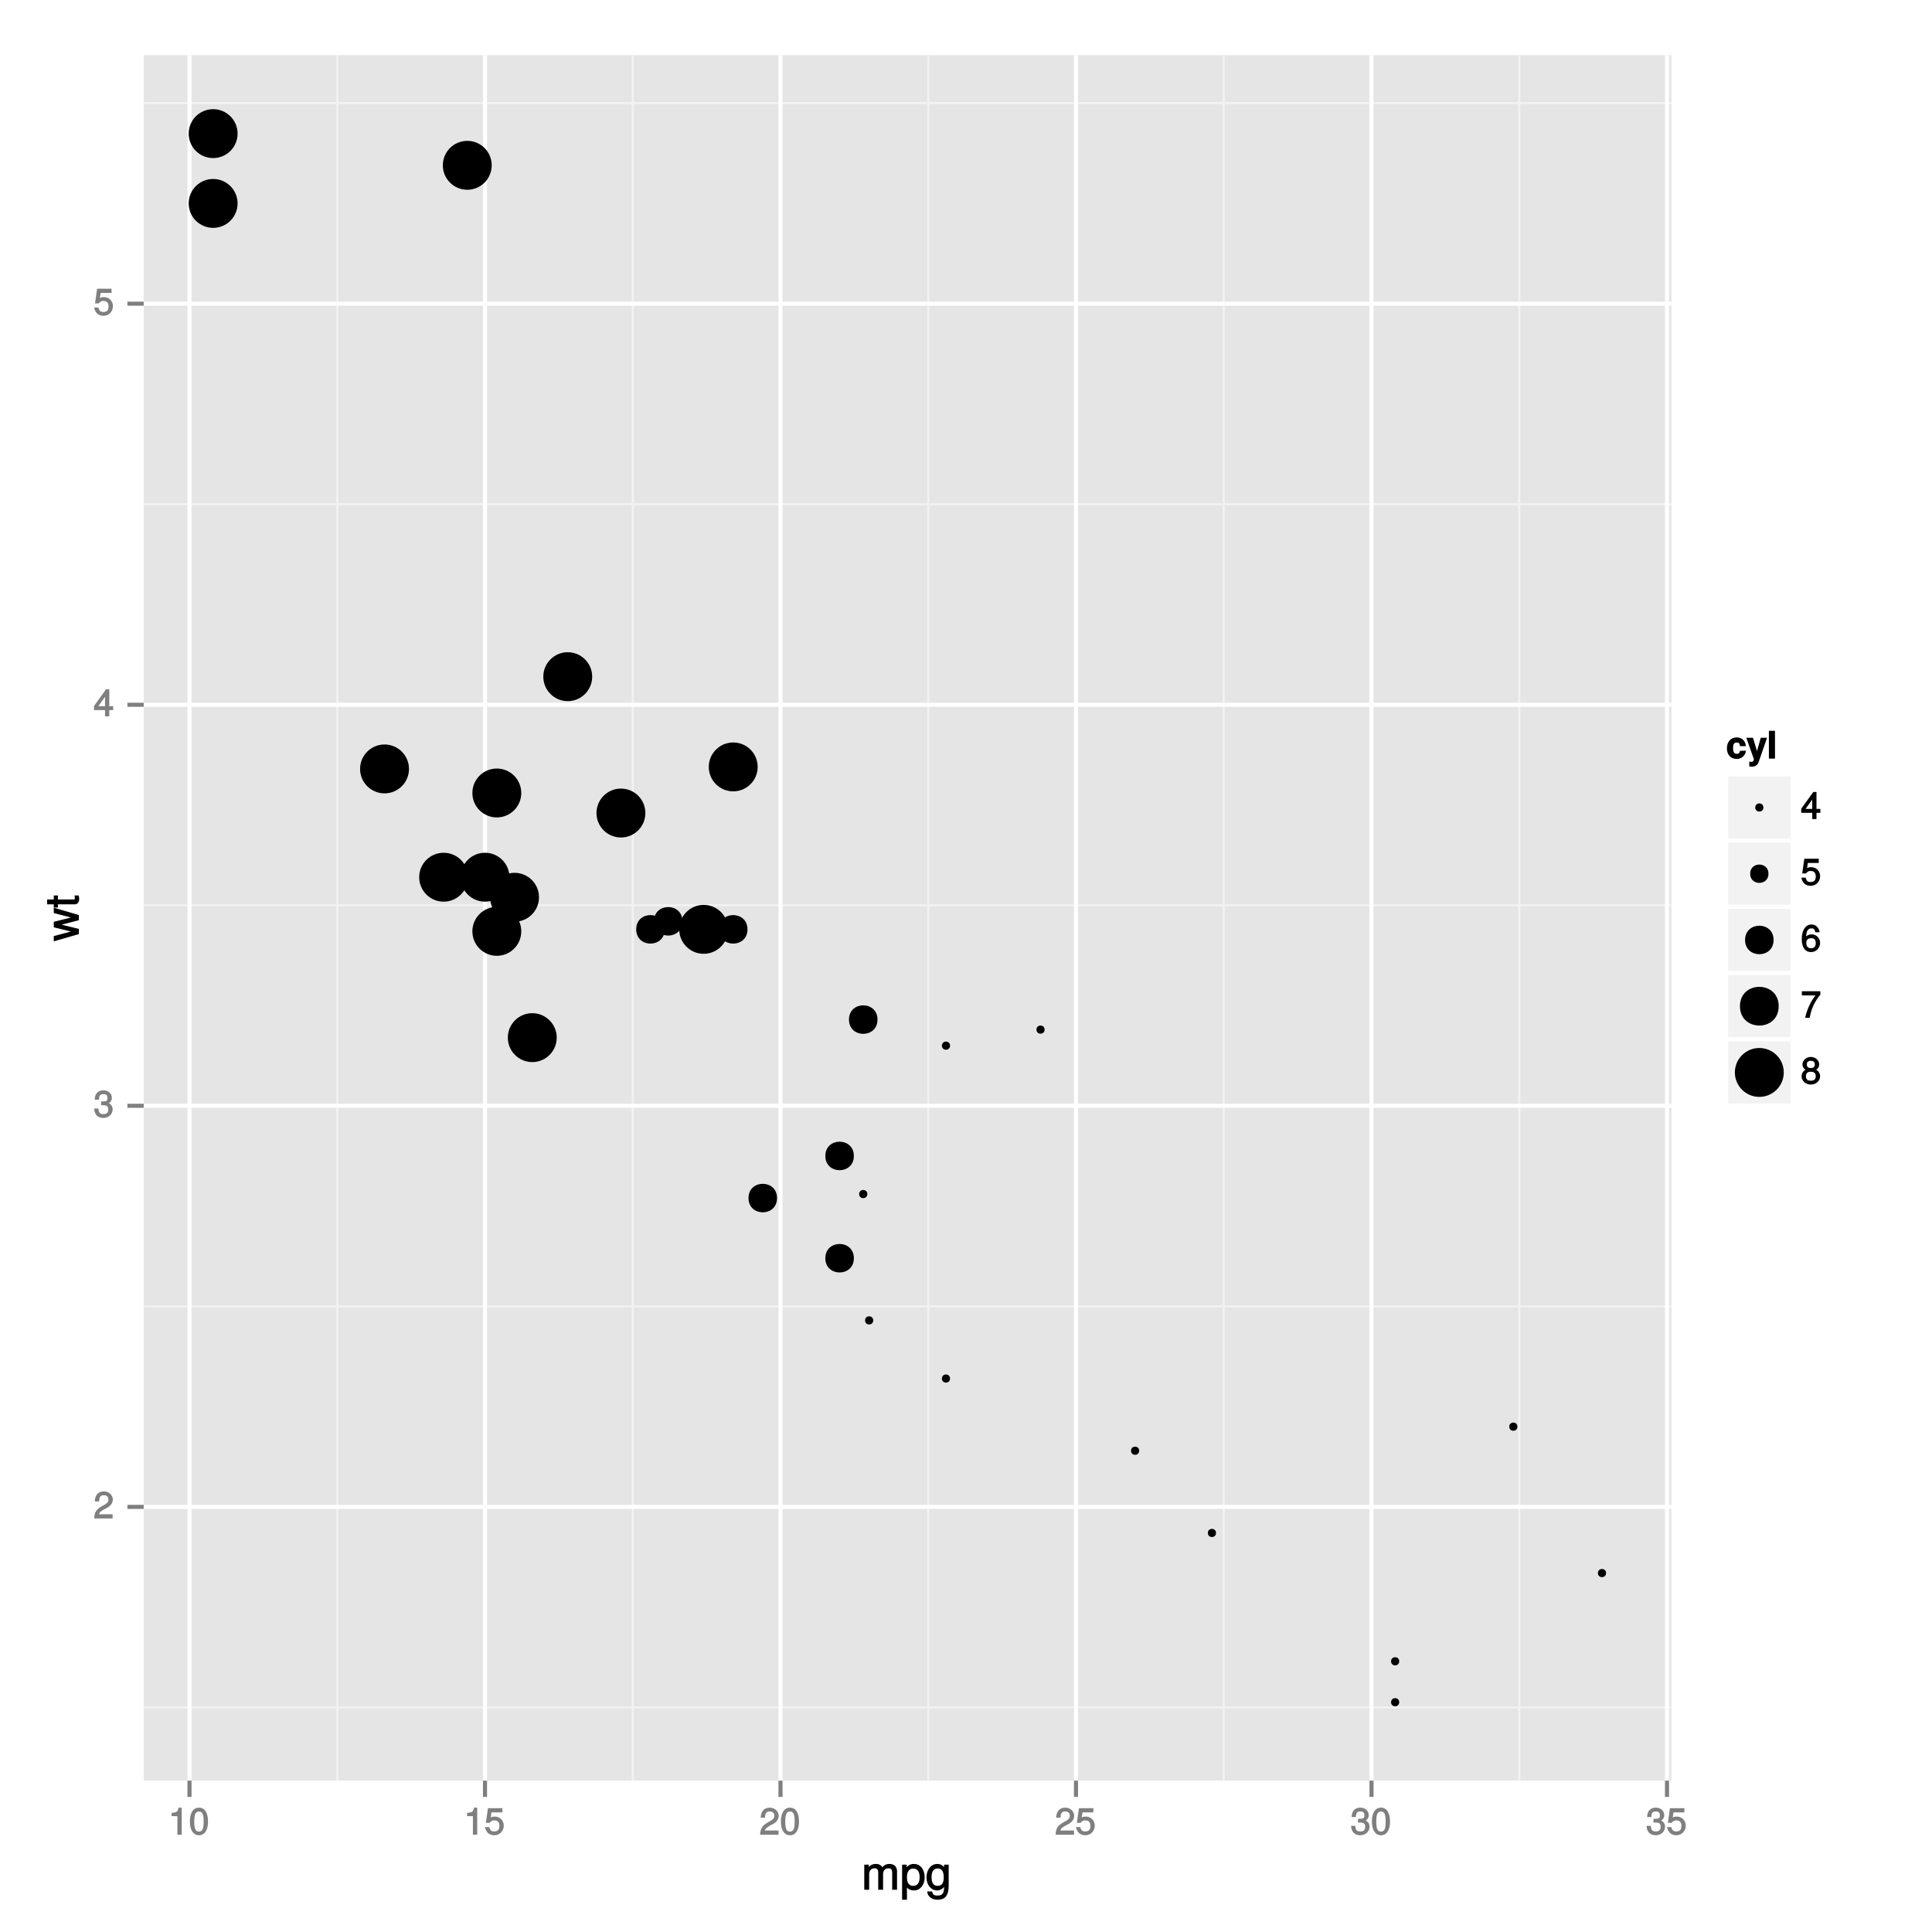 <?xml version="1.0" encoding="UTF-8"?>
<svg xmlns="http://www.w3.org/2000/svg" xmlns:xlink="http://www.w3.org/1999/xlink" width="504pt" height="504pt" viewBox="0 0 504 504" version="1.1">
<defs>
<g>
<symbol overflow="visible" id="glyph0-0">
<path style="stroke:none;" d=""/>
</symbol>
<symbol overflow="visible" id="glyph0-1">
<path style="stroke:none;" d="M 5.031 -4.938 C 5.031 -6.078 4.016 -7.062 2.719 -7.062 C 1.328 -7.062 0.391 -6.219 0.328 -4.438 L 1.453 -4.438 C 1.531 -5.703 1.859 -6.062 2.703 -6.062 C 3.469 -6.062 3.891 -5.641 3.891 -4.906 C 3.891 -4.375 3.609 -4.016 3.016 -3.672 L 2.125 -3.172 C 0.703 -2.359 0.266 -1.625 0.172 0 L 4.984 0 L 4.984 -1.094 L 1.422 -1.094 C 1.5 -1.516 1.766 -1.781 2.594 -2.281 L 3.562 -2.797 C 4.516 -3.297 5.031 -4.094 5.031 -4.938 Z M 5.031 -4.938 "/>
</symbol>
<symbol overflow="visible" id="glyph0-2">
<path style="stroke:none;" d="M 4.984 -2.094 C 4.984 -2.922 4.516 -3.547 3.703 -3.812 L 3.703 -3.562 C 4.344 -3.812 4.781 -4.375 4.781 -5.062 C 4.781 -6.219 3.875 -7.062 2.578 -7.062 C 1.203 -7.062 0.328 -6.188 0.312 -4.609 L 1.422 -4.609 C 1.453 -5.734 1.734 -6.062 2.594 -6.062 C 3.344 -6.062 3.641 -5.75 3.641 -5.031 C 3.641 -4.297 3.469 -4.141 1.969 -4.141 L 1.969 -3.172 L 2.578 -3.172 C 3.516 -3.172 3.844 -2.844 3.844 -2.094 C 3.844 -1.234 3.469 -0.859 2.578 -0.859 C 1.656 -0.859 1.344 -1.188 1.281 -2.312 L 0.156 -2.312 C 0.266 -0.656 1.156 0.141 2.547 0.141 C 3.953 0.141 4.984 -0.812 4.984 -2.094 Z M 4.984 -2.094 "/>
</symbol>
<symbol overflow="visible" id="glyph0-3">
<path style="stroke:none;" d="M 5.125 -1.75 L 5.125 -2.641 L 4.109 -2.641 L 4.109 -7.062 L 3.281 -7.062 L 0.125 -2.688 L 0.125 -1.625 L 3 -1.625 L 3 0 L 4.109 0 L 4.109 -1.625 L 5.125 -1.625 Z M 3.141 -2.641 L 1.25 -2.641 L 3.234 -5.406 L 3 -5.484 L 3 -2.641 Z M 3.141 -2.641 "/>
</symbol>
<symbol overflow="visible" id="glyph0-4">
<path style="stroke:none;" d="M 5.062 -2.375 C 5.062 -3.719 4.031 -4.734 2.719 -4.734 C 2.25 -4.734 1.75 -4.578 1.656 -4.5 L 1.859 -5.828 L 4.703 -5.828 L 4.703 -6.922 L 0.938 -6.922 L 0.391 -3.094 L 1.375 -3.094 C 1.812 -3.609 2.047 -3.734 2.578 -3.734 C 3.484 -3.734 3.922 -3.266 3.922 -2.266 C 3.922 -1.281 3.484 -0.859 2.578 -0.859 C 1.828 -0.859 1.516 -1.109 1.281 -2 L 0.156 -2 C 0.469 -0.516 1.375 0.141 2.594 0.141 C 3.969 0.141 5.062 -0.938 5.062 -2.375 Z M 5.062 -2.375 "/>
</symbol>
<symbol overflow="visible" id="glyph0-5">
<path style="stroke:none;" d="M 3.469 -0.125 L 3.469 -7.062 L 2.672 -7.062 C 2.328 -5.891 2.281 -5.875 0.828 -5.688 L 0.828 -4.844 L 2.344 -4.844 L 2.344 0 L 3.469 0 Z M 3.469 -0.125 "/>
</symbol>
<symbol overflow="visible" id="glyph0-6">
<path style="stroke:none;" d="M 5 -3.391 C 5 -5.75 4.109 -7.062 2.641 -7.062 C 1.172 -7.062 0.266 -5.734 0.266 -3.453 C 0.266 -1.156 1.188 0.141 2.641 0.141 C 4.078 0.141 5 -1.156 5 -3.391 Z M 3.859 -3.469 C 3.859 -1.547 3.562 -0.812 2.625 -0.812 C 1.734 -0.812 1.406 -1.578 1.406 -3.438 C 1.406 -5.312 1.734 -6.047 2.641 -6.047 C 3.547 -6.047 3.859 -5.297 3.859 -3.469 Z M 3.859 -3.469 "/>
</symbol>
<symbol overflow="visible" id="glyph0-7">
<path style="stroke:none;" d="M 5.062 -2.234 C 5.062 -3.5 4.062 -4.484 2.844 -4.484 C 2.172 -4.484 1.531 -4.188 1.172 -3.688 L 1.406 -3.594 C 1.422 -5.25 1.828 -6.047 2.797 -6.047 C 3.391 -6.047 3.656 -5.797 3.812 -5.031 L 4.938 -5.031 C 4.75 -6.266 3.891 -7.062 2.844 -7.062 C 1.266 -7.062 0.266 -5.594 0.266 -3.219 C 0.266 -1.109 1.141 0.141 2.703 0.141 C 3.984 0.141 5.062 -0.906 5.062 -2.234 Z M 3.922 -2.172 C 3.922 -1.312 3.484 -0.859 2.703 -0.859 C 1.922 -0.859 1.453 -1.344 1.453 -2.219 C 1.453 -3.062 1.906 -3.484 2.734 -3.484 C 3.547 -3.484 3.922 -3.078 3.922 -2.172 Z M 3.922 -2.172 "/>
</symbol>
<symbol overflow="visible" id="glyph0-8">
<path style="stroke:none;" d="M 5.125 -6.078 L 5.125 -6.922 L 0.297 -6.922 L 0.297 -5.828 L 3.844 -5.828 C 2.656 -4.344 1.656 -2.266 1.156 0 L 2.344 0 C 2.734 -2.328 3.656 -4.281 5.125 -6.031 Z M 5.125 -6.078 "/>
</symbol>
<symbol overflow="visible" id="glyph0-9">
<path style="stroke:none;" d="M 5.062 -2.047 C 5.062 -2.797 4.531 -3.469 4.016 -3.719 C 4.547 -4.031 4.812 -4.469 4.812 -5.109 C 4.812 -6.172 3.844 -7.062 2.641 -7.062 C 1.438 -7.062 0.453 -6.172 0.453 -5.109 C 0.453 -4.484 0.719 -4.047 1.25 -3.719 C 0.734 -3.469 0.219 -2.797 0.219 -2.047 C 0.219 -0.812 1.297 0.141 2.641 0.141 C 3.984 0.141 5.062 -0.812 5.062 -2.047 Z M 3.672 -5.094 C 3.672 -4.469 3.344 -4.172 2.641 -4.172 C 1.922 -4.172 1.594 -4.469 1.594 -5.109 C 1.594 -5.75 1.922 -6.047 2.641 -6.047 C 3.359 -6.047 3.672 -5.75 3.672 -5.094 Z M 3.922 -2.031 C 3.922 -1.234 3.484 -0.859 2.625 -0.859 C 1.797 -0.859 1.359 -1.234 1.359 -2.031 C 1.359 -2.828 1.797 -3.203 2.641 -3.203 C 3.484 -3.203 3.922 -2.828 3.922 -2.031 Z M 3.922 -2.031 "/>
</symbol>
<symbol overflow="visible" id="glyph1-0">
<path style="stroke:none;" d=""/>
</symbol>
<symbol overflow="visible" id="glyph1-1">
<path style="stroke:none;" d="M 9.25 -0.125 L 9.25 -4.844 C 9.25 -5.969 8.5 -6.734 7.312 -6.734 C 6.484 -6.734 5.875 -6.438 5.406 -5.875 C 5.109 -6.406 4.516 -6.734 3.703 -6.734 C 2.859 -6.734 2.203 -6.391 1.656 -5.625 L 1.891 -5.531 L 1.891 -6.547 L 0.703 -6.547 L 0.703 0 L 1.984 0 L 1.984 -4.078 C 1.984 -4.984 2.516 -5.594 3.328 -5.594 C 4.062 -5.594 4.344 -5.266 4.344 -4.469 L 4.344 0 L 5.609 0 L 5.609 -4.078 C 5.609 -4.984 6.156 -5.594 6.969 -5.594 C 7.703 -5.594 7.984 -5.25 7.984 -4.469 L 7.984 0 L 9.25 0 Z M 9.25 -0.125 "/>
</symbol>
<symbol overflow="visible" id="glyph1-2">
<path style="stroke:none;" d="M 6.406 -3.219 C 6.406 -5.328 5.25 -6.734 3.578 -6.734 C 2.719 -6.734 1.938 -6.312 1.469 -5.562 L 1.703 -5.469 L 1.703 -6.547 L 0.516 -6.547 L 0.516 2.609 L 1.781 2.609 L 1.781 -0.891 L 1.547 -0.797 C 2.078 -0.141 2.766 0.188 3.594 0.188 C 5.203 0.188 6.406 -1.219 6.406 -3.219 Z M 5.094 -3.234 C 5.094 -1.812 4.5 -1.016 3.406 -1.016 C 2.359 -1.016 1.781 -1.75 1.781 -3.234 C 1.781 -4.703 2.359 -5.531 3.406 -5.531 C 4.516 -5.531 5.094 -4.734 5.094 -3.234 Z M 5.094 -3.234 "/>
</symbol>
<symbol overflow="visible" id="glyph1-3">
<path style="stroke:none;" d="M 6 -1.156 L 6 -6.547 L 4.797 -6.547 L 4.797 -5.516 L 5.047 -5.609 C 4.531 -6.344 3.828 -6.734 3.031 -6.734 C 1.422 -6.734 0.203 -5.25 0.203 -3.219 C 0.203 -1.234 1.469 0.188 2.938 0.188 C 3.734 0.188 4.375 -0.188 5.047 -0.984 L 4.797 -1.078 L 4.797 -0.656 C 4.797 1.016 4.266 1.516 3.094 1.516 C 2.297 1.516 1.828 1.359 1.688 0.453 L 0.391 0.453 C 0.516 1.781 1.578 2.609 3.062 2.609 C 5.031 2.609 6 1.609 6 -1.156 Z M 4.703 -3.234 C 4.703 -1.734 4.203 -1.016 3.141 -1.016 C 2.047 -1.016 1.531 -1.75 1.531 -3.281 C 1.531 -4.781 2.062 -5.547 3.125 -5.547 C 4.219 -5.547 4.703 -4.766 4.703 -3.234 Z M 4.703 -3.234 "/>
</symbol>
<symbol overflow="visible" id="glyph2-0">
<path style="stroke:none;" d=""/>
</symbol>
<symbol overflow="visible" id="glyph2-1">
<path style="stroke:none;" d="M -6.547 -8.5 L -6.547 -7.266 L -1.531 -5.969 L -1.531 -6.25 L -6.547 -4.984 L -6.547 -3.547 L -1.531 -2.312 L -1.531 -2.594 L -6.547 -1.266 L -6.547 0.109 L 0 -1.781 L 0 -3.125 L -5.062 -4.375 L -5.062 -4.094 L 0 -5.406 L 0 -6.75 L -6.547 -8.656 Z M -6.547 -8.5 "/>
</symbol>
<symbol overflow="visible" id="glyph2-2">
<path style="stroke:none;" d="M -0.125 -3.188 L -1.156 -3.188 C -1.062 -2.922 -1.062 -2.766 -1.062 -2.562 C -1.062 -2.141 -1.047 -2.141 -1.484 -2.141 L -5.469 -2.141 L -5.469 -3.188 L -6.547 -3.188 L -6.547 -2.141 L -8.281 -2.141 L -8.281 -0.875 L -6.547 -0.875 L -6.547 -0.031 L -5.469 -0.031 L -5.469 -0.875 L -1.047 -0.875 C -0.406 -0.875 0.078 -1.453 0.078 -2.234 C 0.078 -2.469 0.062 -2.719 -0.031 -3.188 Z M -0.125 -3.188 "/>
</symbol>
<symbol overflow="visible" id="glyph3-0">
<path style="stroke:none;" d=""/>
</symbol>
<symbol overflow="visible" id="glyph3-1">
<path style="stroke:none;" d="M 5.016 -2.047 L 3.625 -2.047 C 3.422 -1.375 3.281 -1.25 2.766 -1.25 C 2.078 -1.25 1.797 -1.672 1.797 -2.672 C 1.797 -3.625 1.922 -4.188 2.766 -4.188 C 3.312 -4.188 3.438 -4.047 3.609 -3.25 L 5.141 -3.25 C 5.031 -4.641 4.062 -5.531 2.766 -5.531 C 1.234 -5.531 0.188 -4.438 0.188 -2.672 C 0.188 -0.969 1.219 0.094 2.75 0.094 C 4.016 0.094 5.016 -0.812 5.156 -2.047 Z M 5.016 -2.047 "/>
</symbol>
<symbol overflow="visible" id="glyph3-2">
<path style="stroke:none;" d="M 5.156 -5.438 L 3.688 -5.438 L 2.578 -1.531 L 2.828 -1.531 L 1.656 -5.438 L -0.094 -5.438 L 1.875 0.094 L 1.875 0.125 C 1.875 0.609 1.656 0.859 1.188 0.859 C 1.078 0.859 1 0.844 0.688 0.766 L 0.688 2.047 C 1.031 2.094 1.141 2.094 1.312 2.094 C 2.203 2.094 2.797 1.812 3.156 0.828 L 5.328 -5.438 Z M 5.156 -5.438 "/>
</symbol>
<symbol overflow="visible" id="glyph3-3">
<path style="stroke:none;" d="M 2.109 -0.125 L 2.109 -7.25 L 0.516 -7.25 L 0.516 0 L 2.109 0 Z M 2.109 -0.125 "/>
</symbol>
</g>
<clipPath id="clip1">
  <path d="M 37.488 14.398 L 437 14.398 L 437 465 L 37.488 465 Z M 37.488 14.398 "/>
</clipPath>
<clipPath id="clip2">
  <path d="M 37.488 445 L 437 445 L 437 446 L 37.488 446 Z M 37.488 445 "/>
</clipPath>
<clipPath id="clip3">
  <path d="M 37.488 340 L 437 340 L 437 342 L 37.488 342 Z M 37.488 340 "/>
</clipPath>
<clipPath id="clip4">
  <path d="M 37.488 235 L 437 235 L 437 237 L 37.488 237 Z M 37.488 235 "/>
</clipPath>
<clipPath id="clip5">
  <path d="M 37.488 131 L 437 131 L 437 132 L 37.488 132 Z M 37.488 131 "/>
</clipPath>
<clipPath id="clip6">
  <path d="M 37.488 26 L 437 26 L 437 28 L 37.488 28 Z M 37.488 26 "/>
</clipPath>
<clipPath id="clip7">
  <path d="M 87 14.398 L 89 14.398 L 89 465 L 87 465 Z M 87 14.398 "/>
</clipPath>
<clipPath id="clip8">
  <path d="M 164 14.398 L 166 14.398 L 166 465 L 164 465 Z M 164 14.398 "/>
</clipPath>
<clipPath id="clip9">
  <path d="M 241 14.398 L 243 14.398 L 243 465 L 241 465 Z M 241 14.398 "/>
</clipPath>
<clipPath id="clip10">
  <path d="M 318 14.398 L 320 14.398 L 320 465 L 318 465 Z M 318 14.398 "/>
</clipPath>
<clipPath id="clip11">
  <path d="M 396 14.398 L 397 14.398 L 397 465 L 396 465 Z M 396 14.398 "/>
</clipPath>
<clipPath id="clip12">
  <path d="M 37.488 392 L 437 392 L 437 394 L 37.488 394 Z M 37.488 392 "/>
</clipPath>
<clipPath id="clip13">
  <path d="M 37.488 287 L 437 287 L 437 290 L 37.488 290 Z M 37.488 287 "/>
</clipPath>
<clipPath id="clip14">
  <path d="M 37.488 183 L 437 183 L 437 185 L 37.488 185 Z M 37.488 183 "/>
</clipPath>
<clipPath id="clip15">
  <path d="M 37.488 78 L 437 78 L 437 80 L 37.488 80 Z M 37.488 78 "/>
</clipPath>
<clipPath id="clip16">
  <path d="M 48 14.398 L 50 14.398 L 50 465.512 L 48 465.512 Z M 48 14.398 "/>
</clipPath>
<clipPath id="clip17">
  <path d="M 125 14.398 L 128 14.398 L 128 465.512 L 125 465.512 Z M 125 14.398 "/>
</clipPath>
<clipPath id="clip18">
  <path d="M 203 14.398 L 205 14.398 L 205 465.512 L 203 465.512 Z M 203 14.398 "/>
</clipPath>
<clipPath id="clip19">
  <path d="M 280 14.398 L 282 14.398 L 282 465.512 L 280 465.512 Z M 280 14.398 "/>
</clipPath>
<clipPath id="clip20">
  <path d="M 357 14.398 L 359 14.398 L 359 465.512 L 357 465.512 Z M 357 14.398 "/>
</clipPath>
<clipPath id="clip21">
  <path d="M 434 14.398 L 436 14.398 L 436 465.512 L 434 465.512 Z M 434 14.398 "/>
</clipPath>
</defs>
<g id="surface10">
<rect x="0" y="0" width="504" height="504" style="fill:rgb(100%,100%,100%);fill-opacity:1;stroke:none;"/>
<rect x="0" y="0" width="504" height="504" style="fill:rgb(100%,100%,100%);fill-opacity:1;stroke:none;"/>
<path style="fill:none;stroke-width:1.063;stroke-linecap:round;stroke-linejoin:round;stroke:rgb(100%,100%,100%);stroke-opacity:1;stroke-miterlimit:10;" d="M 0 504 L 504 504 L 504 0 L 0 0 Z M 0 504 "/>
<g clip-path="url(#clip1)" clip-rule="nonzero">
<path style=" stroke:none;fill-rule:nonzero;fill:rgb(89.804%,89.804%,89.804%);fill-opacity:1;" d="M 37.488 464.512 L 436.027 464.512 L 436.027 14.398 L 37.488 14.398 Z M 37.488 464.512 "/>
</g>
<g clip-path="url(#clip2)" clip-rule="nonzero">
<path style="fill:none;stroke-width:0.531;stroke-linecap:butt;stroke-linejoin:round;stroke:rgb(94.902%,94.902%,94.902%);stroke-opacity:1;stroke-miterlimit:10;" d="M 37.488 445.414 L 436.027 445.414 "/>
</g>
<g clip-path="url(#clip3)" clip-rule="nonzero">
<path style="fill:none;stroke-width:0.531;stroke-linecap:butt;stroke-linejoin:round;stroke:rgb(94.902%,94.902%,94.902%);stroke-opacity:1;stroke-miterlimit:10;" d="M 37.488 340.789 L 436.027 340.789 "/>
</g>
<g clip-path="url(#clip4)" clip-rule="nonzero">
<path style="fill:none;stroke-width:0.531;stroke-linecap:butt;stroke-linejoin:round;stroke:rgb(94.902%,94.902%,94.902%);stroke-opacity:1;stroke-miterlimit:10;" d="M 37.488 236.16 L 436.027 236.16 "/>
</g>
<g clip-path="url(#clip5)" clip-rule="nonzero">
<path style="fill:none;stroke-width:0.531;stroke-linecap:butt;stroke-linejoin:round;stroke:rgb(94.902%,94.902%,94.902%);stroke-opacity:1;stroke-miterlimit:10;" d="M 37.488 131.535 L 436.027 131.535 "/>
</g>
<g clip-path="url(#clip6)" clip-rule="nonzero">
<path style="fill:none;stroke-width:0.531;stroke-linecap:butt;stroke-linejoin:round;stroke:rgb(94.902%,94.902%,94.902%);stroke-opacity:1;stroke-miterlimit:10;" d="M 37.488 26.906 L 436.027 26.906 "/>
</g>
<g clip-path="url(#clip7)" clip-rule="nonzero">
<path style="fill:none;stroke-width:0.531;stroke-linecap:butt;stroke-linejoin:round;stroke:rgb(94.902%,94.902%,94.902%);stroke-opacity:1;stroke-miterlimit:10;" d="M 87.98 464.512 L 87.98 14.398 "/>
</g>
<g clip-path="url(#clip8)" clip-rule="nonzero">
<path style="fill:none;stroke-width:0.531;stroke-linecap:butt;stroke-linejoin:round;stroke:rgb(94.902%,94.902%,94.902%);stroke-opacity:1;stroke-miterlimit:10;" d="M 165.066 464.512 L 165.066 14.398 "/>
</g>
<g clip-path="url(#clip9)" clip-rule="nonzero">
<path style="fill:none;stroke-width:0.531;stroke-linecap:butt;stroke-linejoin:round;stroke:rgb(94.902%,94.902%,94.902%);stroke-opacity:1;stroke-miterlimit:10;" d="M 242.152 464.512 L 242.152 14.398 "/>
</g>
<g clip-path="url(#clip10)" clip-rule="nonzero">
<path style="fill:none;stroke-width:0.531;stroke-linecap:butt;stroke-linejoin:round;stroke:rgb(94.902%,94.902%,94.902%);stroke-opacity:1;stroke-miterlimit:10;" d="M 319.238 464.512 L 319.238 14.398 "/>
</g>
<g clip-path="url(#clip11)" clip-rule="nonzero">
<path style="fill:none;stroke-width:0.531;stroke-linecap:butt;stroke-linejoin:round;stroke:rgb(94.902%,94.902%,94.902%);stroke-opacity:1;stroke-miterlimit:10;" d="M 396.328 464.512 L 396.328 14.398 "/>
</g>
<g clip-path="url(#clip12)" clip-rule="nonzero">
<path style="fill:none;stroke-width:1.063;stroke-linecap:butt;stroke-linejoin:round;stroke:rgb(100%,100%,100%);stroke-opacity:1;stroke-miterlimit:10;" d="M 37.488 393.102 L 436.027 393.102 "/>
</g>
<g clip-path="url(#clip13)" clip-rule="nonzero">
<path style="fill:none;stroke-width:1.063;stroke-linecap:butt;stroke-linejoin:round;stroke:rgb(100%,100%,100%);stroke-opacity:1;stroke-miterlimit:10;" d="M 37.488 288.473 L 436.027 288.473 "/>
</g>
<g clip-path="url(#clip14)" clip-rule="nonzero">
<path style="fill:none;stroke-width:1.063;stroke-linecap:butt;stroke-linejoin:round;stroke:rgb(100%,100%,100%);stroke-opacity:1;stroke-miterlimit:10;" d="M 37.488 183.848 L 436.027 183.848 "/>
</g>
<g clip-path="url(#clip15)" clip-rule="nonzero">
<path style="fill:none;stroke-width:1.063;stroke-linecap:butt;stroke-linejoin:round;stroke:rgb(100%,100%,100%);stroke-opacity:1;stroke-miterlimit:10;" d="M 37.488 79.223 L 436.027 79.223 "/>
</g>
<g clip-path="url(#clip16)" clip-rule="nonzero">
<path style="fill:none;stroke-width:1.063;stroke-linecap:butt;stroke-linejoin:round;stroke:rgb(100%,100%,100%);stroke-opacity:1;stroke-miterlimit:10;" d="M 49.434 464.512 L 49.434 14.398 "/>
</g>
<g clip-path="url(#clip17)" clip-rule="nonzero">
<path style="fill:none;stroke-width:1.063;stroke-linecap:butt;stroke-linejoin:round;stroke:rgb(100%,100%,100%);stroke-opacity:1;stroke-miterlimit:10;" d="M 126.523 464.512 L 126.523 14.398 "/>
</g>
<g clip-path="url(#clip18)" clip-rule="nonzero">
<path style="fill:none;stroke-width:1.063;stroke-linecap:butt;stroke-linejoin:round;stroke:rgb(100%,100%,100%);stroke-opacity:1;stroke-miterlimit:10;" d="M 203.609 464.512 L 203.609 14.398 "/>
</g>
<g clip-path="url(#clip19)" clip-rule="nonzero">
<path style="fill:none;stroke-width:1.063;stroke-linecap:butt;stroke-linejoin:round;stroke:rgb(100%,100%,100%);stroke-opacity:1;stroke-miterlimit:10;" d="M 280.695 464.512 L 280.695 14.398 "/>
</g>
<g clip-path="url(#clip20)" clip-rule="nonzero">
<path style="fill:none;stroke-width:1.063;stroke-linecap:butt;stroke-linejoin:round;stroke:rgb(100%,100%,100%);stroke-opacity:1;stroke-miterlimit:10;" d="M 357.785 464.512 L 357.785 14.398 "/>
</g>
<g clip-path="url(#clip21)" clip-rule="nonzero">
<path style="fill:none;stroke-width:1.063;stroke-linecap:butt;stroke-linejoin:round;stroke:rgb(100%,100%,100%);stroke-opacity:1;stroke-miterlimit:10;" d="M 434.871 464.512 L 434.871 14.398 "/>
</g>
<path style=" stroke:none;fill-rule:nonzero;fill:rgb(0%,0%,0%);fill-opacity:1;" d="M 222.746 328.23 C 222.746 333.191 215.305 333.191 215.305 328.23 C 215.305 323.273 222.746 323.273 222.746 328.23 "/>
<path style=" stroke:none;fill-rule:nonzero;fill:rgb(0%,0%,0%);fill-opacity:1;" d="M 222.746 301.551 C 222.746 306.512 215.305 306.512 215.305 301.551 C 215.305 296.594 222.746 296.594 222.746 301.551 "/>
<path style=" stroke:none;fill-rule:nonzero;fill:rgb(0%,0%,0%);fill-opacity:1;" d="M 247.84 359.621 C 247.84 361.039 245.715 361.039 245.715 359.621 C 245.715 358.203 247.84 358.203 247.84 359.621 "/>
<path style=" stroke:none;fill-rule:nonzero;fill:rgb(0%,0%,0%);fill-opacity:1;" d="M 228.914 265.98 C 228.914 270.941 221.473 270.941 221.473 265.98 C 221.473 261.02 228.914 261.02 228.914 265.98 "/>
<path style=" stroke:none;fill-rule:nonzero;fill:rgb(0%,0%,0%);fill-opacity:1;" d="M 189.945 242.438 C 189.945 245.961 187.09 248.816 183.566 248.816 C 180.043 248.816 177.188 245.961 177.188 242.438 C 177.188 238.918 180.043 236.062 183.566 236.062 C 187.09 236.062 189.945 238.918 189.945 242.438 "/>
<path style=" stroke:none;fill-rule:nonzero;fill:rgb(0%,0%,0%);fill-opacity:1;" d="M 178.035 240.348 C 178.035 245.309 170.594 245.309 170.594 240.348 C 170.594 235.387 178.035 235.387 178.035 240.348 "/>
<path style=" stroke:none;fill-rule:nonzero;fill:rgb(0%,0%,0%);fill-opacity:1;" d="M 122.109 228.836 C 122.109 232.359 119.254 235.215 115.73 235.215 C 112.207 235.215 109.352 232.359 109.352 228.836 C 109.352 225.316 112.207 222.461 115.73 222.461 C 119.254 222.461 122.109 225.316 122.109 228.836 "/>
<path style=" stroke:none;fill-rule:nonzero;fill:rgb(0%,0%,0%);fill-opacity:1;" d="M 272.508 268.594 C 272.508 270.012 270.383 270.012 270.383 268.594 C 270.383 267.18 272.508 267.18 272.508 268.594 "/>
<path style=" stroke:none;fill-rule:nonzero;fill:rgb(0%,0%,0%);fill-opacity:1;" d="M 247.84 272.781 C 247.84 274.199 245.715 274.199 245.715 272.781 C 245.715 271.363 247.84 271.363 247.84 272.781 "/>
<path style=" stroke:none;fill-rule:nonzero;fill:rgb(0%,0%,0%);fill-opacity:1;" d="M 194.996 242.438 C 194.996 247.398 187.555 247.398 187.555 242.438 C 187.555 237.477 194.996 237.477 194.996 242.438 "/>
<path style=" stroke:none;fill-rule:nonzero;fill:rgb(0%,0%,0%);fill-opacity:1;" d="M 173.41 242.438 C 173.41 247.398 165.969 247.398 165.969 242.438 C 165.969 237.477 173.41 237.477 173.41 242.438 "/>
<path style=" stroke:none;fill-rule:nonzero;fill:rgb(0%,0%,0%);fill-opacity:1;" d="M 154.484 176.523 C 154.484 180.047 151.629 182.902 148.105 182.902 C 144.586 182.902 141.73 180.047 141.73 176.523 C 141.73 173 144.586 170.145 148.105 170.145 C 151.629 170.145 154.484 173 154.484 176.523 "/>
<path style=" stroke:none;fill-rule:nonzero;fill:rgb(0%,0%,0%);fill-opacity:1;" d="M 168.359 212.098 C 168.359 215.621 165.504 218.477 161.98 218.477 C 158.461 218.477 155.605 215.621 155.605 212.098 C 155.605 208.574 158.461 205.719 161.98 205.719 C 165.504 205.719 168.359 208.574 168.359 212.098 "/>
<path style=" stroke:none;fill-rule:nonzero;fill:rgb(0%,0%,0%);fill-opacity:1;" d="M 135.984 206.867 C 135.984 210.387 133.129 213.242 129.605 213.242 C 126.082 213.242 123.227 210.387 123.227 206.867 C 123.227 203.344 126.082 200.488 129.605 200.488 C 133.129 200.488 135.984 203.344 135.984 206.867 "/>
<path style=" stroke:none;fill-rule:nonzero;fill:rgb(0%,0%,0%);fill-opacity:1;" d="M 61.98 53.066 C 61.98 56.586 59.125 59.441 55.602 59.441 C 52.078 59.441 49.223 56.586 49.223 53.066 C 49.223 49.543 52.078 46.688 55.602 46.688 C 59.125 46.688 61.98 49.543 61.98 53.066 "/>
<path style=" stroke:none;fill-rule:nonzero;fill:rgb(0%,0%,0%);fill-opacity:1;" d="M 61.98 34.859 C 61.98 38.383 59.125 41.238 55.602 41.238 C 52.078 41.238 49.223 38.383 49.223 34.859 C 49.223 31.336 52.078 28.48 55.602 28.48 C 59.125 28.48 61.98 31.336 61.98 34.859 "/>
<path style=" stroke:none;fill-rule:nonzero;fill:rgb(0%,0%,0%);fill-opacity:1;" d="M 128.273 43.125 C 128.273 46.648 125.418 49.504 121.898 49.504 C 118.375 49.504 115.52 46.648 115.52 43.125 C 115.52 39.602 118.375 36.746 121.898 36.746 C 125.418 36.746 128.273 39.602 128.273 43.125 "/>
<path style=" stroke:none;fill-rule:nonzero;fill:rgb(0%,0%,0%);fill-opacity:1;" d="M 395.848 372.176 C 395.848 373.594 393.723 373.594 393.723 372.176 C 393.723 370.758 395.848 370.758 395.848 372.176 "/>
<path style=" stroke:none;fill-rule:nonzero;fill:rgb(0%,0%,0%);fill-opacity:1;" d="M 365.012 433.383 C 365.012 434.801 362.887 434.801 362.887 433.383 C 362.887 431.965 365.012 431.965 365.012 433.383 "/>
<path style=" stroke:none;fill-rule:nonzero;fill:rgb(0%,0%,0%);fill-opacity:1;" d="M 418.973 410.363 C 418.973 411.781 416.848 411.781 416.848 410.363 C 416.848 408.945 418.973 408.945 418.973 410.363 "/>
<path style=" stroke:none;fill-rule:nonzero;fill:rgb(0%,0%,0%);fill-opacity:1;" d="M 227.797 344.449 C 227.797 345.867 225.672 345.867 225.672 344.449 C 225.672 343.031 227.797 343.031 227.797 344.449 "/>
<path style=" stroke:none;fill-rule:nonzero;fill:rgb(0%,0%,0%);fill-opacity:1;" d="M 140.609 234.07 C 140.609 237.59 137.754 240.445 134.23 240.445 C 130.707 240.445 127.852 237.59 127.852 234.07 C 127.852 230.547 130.707 227.691 134.23 227.691 C 137.754 227.691 140.609 230.547 140.609 234.07 "/>
<path style=" stroke:none;fill-rule:nonzero;fill:rgb(0%,0%,0%);fill-opacity:1;" d="M 135.984 242.961 C 135.984 246.484 133.129 249.34 129.605 249.34 C 126.082 249.34 123.227 246.484 123.227 242.961 C 123.227 239.438 126.082 236.582 129.605 236.582 C 133.129 236.582 135.984 239.438 135.984 242.961 "/>
<path style=" stroke:none;fill-rule:nonzero;fill:rgb(0%,0%,0%);fill-opacity:1;" d="M 106.691 200.59 C 106.691 204.109 103.836 206.965 100.312 206.965 C 96.789 206.965 93.934 204.109 93.934 200.59 C 93.934 197.066 96.789 194.211 100.312 194.211 C 103.836 194.211 106.691 197.066 106.691 200.59 "/>
<path style=" stroke:none;fill-rule:nonzero;fill:rgb(0%,0%,0%);fill-opacity:1;" d="M 197.652 200.066 C 197.652 203.586 194.797 206.441 191.273 206.441 C 187.754 206.441 184.898 203.586 184.898 200.066 C 184.898 196.543 187.754 193.688 191.273 193.688 C 194.797 193.688 197.652 196.543 197.652 200.066 "/>
<path style=" stroke:none;fill-rule:nonzero;fill:rgb(0%,0%,0%);fill-opacity:1;" d="M 317.219 399.902 C 317.219 401.32 315.094 401.32 315.094 399.902 C 315.094 398.484 317.219 398.484 317.219 399.902 "/>
<path style=" stroke:none;fill-rule:nonzero;fill:rgb(0%,0%,0%);fill-opacity:1;" d="M 297.176 378.453 C 297.176 379.871 295.051 379.871 295.051 378.453 C 295.051 377.035 297.176 377.035 297.176 378.453 "/>
<path style=" stroke:none;fill-rule:nonzero;fill:rgb(0%,0%,0%);fill-opacity:1;" d="M 365.012 444.055 C 365.012 445.473 362.887 445.473 362.887 444.055 C 362.887 442.637 365.012 442.637 365.012 444.055 "/>
<path style=" stroke:none;fill-rule:nonzero;fill:rgb(0%,0%,0%);fill-opacity:1;" d="M 145.234 270.688 C 145.234 274.211 142.379 277.066 138.855 277.066 C 135.332 277.066 132.477 274.211 132.477 270.688 C 132.477 267.164 135.332 264.309 138.855 264.309 C 142.379 264.309 145.234 267.164 145.234 270.688 "/>
<path style=" stroke:none;fill-rule:nonzero;fill:rgb(0%,0%,0%);fill-opacity:1;" d="M 202.703 312.539 C 202.703 317.5 195.262 317.5 195.262 312.539 C 195.262 307.578 202.703 307.578 202.703 312.539 "/>
<path style=" stroke:none;fill-rule:nonzero;fill:rgb(0%,0%,0%);fill-opacity:1;" d="M 132.898 228.836 C 132.898 232.359 130.043 235.215 126.523 235.215 C 123 235.215 120.145 232.359 120.145 228.836 C 120.145 225.316 123 222.461 126.523 222.461 C 130.043 222.461 132.898 225.316 132.898 228.836 "/>
<path style=" stroke:none;fill-rule:nonzero;fill:rgb(0%,0%,0%);fill-opacity:1;" d="M 226.258 311.492 C 226.258 312.91 224.129 312.91 224.129 311.492 C 224.129 310.074 226.258 310.074 226.258 311.492 "/>
<g style="fill:rgb(49.804%,49.804%,49.804%);fill-opacity:1;">
  <use xlink:href="#glyph0-1" x="24.398" y="396.121"/>
</g>
<g style="fill:rgb(49.804%,49.804%,49.804%);fill-opacity:1;">
  <use xlink:href="#glyph0-2" x="24.398" y="291.492"/>
</g>
<g style="fill:rgb(49.804%,49.804%,49.804%);fill-opacity:1;">
  <use xlink:href="#glyph0-3" x="24.398" y="186.867"/>
</g>
<g style="fill:rgb(49.804%,49.804%,49.804%);fill-opacity:1;">
  <use xlink:href="#glyph0-4" x="24.398" y="82.242"/>
</g>
<path style="fill:none;stroke-width:1.063;stroke-linecap:butt;stroke-linejoin:round;stroke:rgb(49.804%,49.804%,49.804%);stroke-opacity:1;stroke-miterlimit:10;" d="M 33.234 393.102 L 37.488 393.102 "/>
<path style="fill:none;stroke-width:1.063;stroke-linecap:butt;stroke-linejoin:round;stroke:rgb(49.804%,49.804%,49.804%);stroke-opacity:1;stroke-miterlimit:10;" d="M 33.234 288.473 L 37.488 288.473 "/>
<path style="fill:none;stroke-width:1.063;stroke-linecap:butt;stroke-linejoin:round;stroke:rgb(49.804%,49.804%,49.804%);stroke-opacity:1;stroke-miterlimit:10;" d="M 33.234 183.848 L 37.488 183.848 "/>
<path style="fill:none;stroke-width:1.063;stroke-linecap:butt;stroke-linejoin:round;stroke:rgb(49.804%,49.804%,49.804%);stroke-opacity:1;stroke-miterlimit:10;" d="M 33.234 79.223 L 37.488 79.223 "/>
<path style="fill:none;stroke-width:1.063;stroke-linecap:butt;stroke-linejoin:round;stroke:rgb(49.804%,49.804%,49.804%);stroke-opacity:1;stroke-miterlimit:10;" d="M 49.434 468.766 L 49.434 464.512 "/>
<path style="fill:none;stroke-width:1.063;stroke-linecap:butt;stroke-linejoin:round;stroke:rgb(49.804%,49.804%,49.804%);stroke-opacity:1;stroke-miterlimit:10;" d="M 126.523 468.766 L 126.523 464.512 "/>
<path style="fill:none;stroke-width:1.063;stroke-linecap:butt;stroke-linejoin:round;stroke:rgb(49.804%,49.804%,49.804%);stroke-opacity:1;stroke-miterlimit:10;" d="M 203.609 468.766 L 203.609 464.512 "/>
<path style="fill:none;stroke-width:1.063;stroke-linecap:butt;stroke-linejoin:round;stroke:rgb(49.804%,49.804%,49.804%);stroke-opacity:1;stroke-miterlimit:10;" d="M 280.695 468.766 L 280.695 464.512 "/>
<path style="fill:none;stroke-width:1.063;stroke-linecap:butt;stroke-linejoin:round;stroke:rgb(49.804%,49.804%,49.804%);stroke-opacity:1;stroke-miterlimit:10;" d="M 357.785 468.766 L 357.785 464.512 "/>
<path style="fill:none;stroke-width:1.063;stroke-linecap:butt;stroke-linejoin:round;stroke:rgb(49.804%,49.804%,49.804%);stroke-opacity:1;stroke-miterlimit:10;" d="M 434.871 468.766 L 434.871 464.512 "/>
<g style="fill:rgb(49.804%,49.804%,49.804%);fill-opacity:1;">
  <use xlink:href="#glyph0-5" x="43.934" y="478.621"/>
  <use xlink:href="#glyph0-6" x="49.268" y="478.621"/>
</g>
<g style="fill:rgb(49.804%,49.804%,49.804%);fill-opacity:1;">
  <use xlink:href="#glyph0-5" x="121.023" y="478.621"/>
  <use xlink:href="#glyph0-4" x="126.357" y="478.621"/>
</g>
<g style="fill:rgb(49.804%,49.804%,49.804%);fill-opacity:1;">
  <use xlink:href="#glyph0-1" x="198.109" y="478.621"/>
  <use xlink:href="#glyph0-6" x="203.443" y="478.621"/>
</g>
<g style="fill:rgb(49.804%,49.804%,49.804%);fill-opacity:1;">
  <use xlink:href="#glyph0-1" x="275.195" y="478.621"/>
  <use xlink:href="#glyph0-4" x="280.529" y="478.621"/>
</g>
<g style="fill:rgb(49.804%,49.804%,49.804%);fill-opacity:1;">
  <use xlink:href="#glyph0-2" x="352.285" y="478.621"/>
  <use xlink:href="#glyph0-6" x="357.619" y="478.621"/>
</g>
<g style="fill:rgb(49.804%,49.804%,49.804%);fill-opacity:1;">
  <use xlink:href="#glyph0-2" x="429.371" y="478.621"/>
  <use xlink:href="#glyph0-4" x="434.705" y="478.621"/>
</g>
<g style="fill:rgb(0%,0%,0%);fill-opacity:1;">
  <use xlink:href="#glyph1-1" x="224.758" y="492.976"/>
  <use xlink:href="#glyph1-2" x="234.813" y="492.976"/>
  <use xlink:href="#glyph1-3" x="241.485" y="492.976"/>
</g>
<g style="fill:rgb(0%,0%,0%);fill-opacity:1;">
  <use xlink:href="#glyph2-1" x="20.577" y="245.457"/>
  <use xlink:href="#glyph2-2" x="20.577" y="236.793"/>
</g>
<path style=" stroke:none;fill-rule:nonzero;fill:rgb(100%,100%,100%);fill-opacity:1;" d="M 446.062 292.66 L 479.566 292.66 L 479.566 186.258 L 446.062 186.258 Z M 446.062 292.66 "/>
<g style="fill:rgb(0%,0%,0%);fill-opacity:1;">
  <use xlink:href="#glyph3-1" x="450.312" y="197.896"/>
  <use xlink:href="#glyph3-2" x="455.646" y="197.896"/>
  <use xlink:href="#glyph3-3" x="460.933" y="197.896"/>
</g>
<path style="fill-rule:nonzero;fill:rgb(94.902%,94.902%,94.902%);fill-opacity:1;stroke-width:1.063;stroke-linecap:round;stroke-linejoin:round;stroke:rgb(100%,100%,100%);stroke-opacity:1;stroke-miterlimit:10;" d="M 450.312 219.285 L 467.594 219.285 L 467.594 202.004 L 450.312 202.004 Z M 450.312 219.285 "/>
<path style=" stroke:none;fill-rule:nonzero;fill:rgb(0%,0%,0%);fill-opacity:1;" d="M 460.016 210.648 C 460.016 212.062 457.891 212.062 457.891 210.648 C 457.891 209.23 460.016 209.23 460.016 210.648 "/>
<path style="fill-rule:nonzero;fill:rgb(94.902%,94.902%,94.902%);fill-opacity:1;stroke-width:1.063;stroke-linecap:round;stroke-linejoin:round;stroke:rgb(100%,100%,100%);stroke-opacity:1;stroke-miterlimit:10;" d="M 450.312 236.566 L 467.594 236.566 L 467.594 219.285 L 450.312 219.285 Z M 450.312 236.566 "/>
<path style=" stroke:none;fill-rule:nonzero;fill:rgb(0%,0%,0%);fill-opacity:1;" d="M 461.344 227.926 C 461.344 231.117 456.562 231.117 456.562 227.926 C 456.562 224.738 461.344 224.738 461.344 227.926 "/>
<path style="fill-rule:nonzero;fill:rgb(94.902%,94.902%,94.902%);fill-opacity:1;stroke-width:1.063;stroke-linecap:round;stroke-linejoin:round;stroke:rgb(100%,100%,100%);stroke-opacity:1;stroke-miterlimit:10;" d="M 450.312 253.848 L 467.594 253.848 L 467.594 236.566 L 450.312 236.566 Z M 450.312 253.848 "/>
<path style=" stroke:none;fill-rule:nonzero;fill:rgb(0%,0%,0%);fill-opacity:1;" d="M 462.676 245.207 C 462.676 250.168 455.234 250.168 455.234 245.207 C 455.234 240.246 462.676 240.246 462.676 245.207 "/>
<path style="fill-rule:nonzero;fill:rgb(94.902%,94.902%,94.902%);fill-opacity:1;stroke-width:1.063;stroke-linecap:round;stroke-linejoin:round;stroke:rgb(100%,100%,100%);stroke-opacity:1;stroke-miterlimit:10;" d="M 450.312 271.125 L 467.594 271.125 L 467.594 253.844 L 450.312 253.844 Z M 450.312 271.125 "/>
<path style=" stroke:none;fill-rule:nonzero;fill:rgb(0%,0%,0%);fill-opacity:1;" d="M 464.004 262.488 C 464.004 269.219 453.902 269.219 453.902 262.488 C 453.902 255.754 464.004 255.754 464.004 262.488 "/>
<path style="fill-rule:nonzero;fill:rgb(94.902%,94.902%,94.902%);fill-opacity:1;stroke-width:1.063;stroke-linecap:round;stroke-linejoin:round;stroke:rgb(100%,100%,100%);stroke-opacity:1;stroke-miterlimit:10;" d="M 450.312 288.406 L 467.594 288.406 L 467.594 271.125 L 450.312 271.125 Z M 450.312 288.406 "/>
<path style=" stroke:none;fill-rule:nonzero;fill:rgb(0%,0%,0%);fill-opacity:1;" d="M 465.332 279.766 C 465.332 283.289 462.477 286.145 458.953 286.145 C 455.43 286.145 452.574 283.289 452.574 279.766 C 452.574 276.246 455.43 273.391 458.953 273.391 C 462.477 273.391 465.332 276.246 465.332 279.766 "/>
<g style="fill:rgb(0%,0%,0%);fill-opacity:1;">
  <use xlink:href="#glyph0-3" x="469.754" y="213.668"/>
</g>
<g style="fill:rgb(0%,0%,0%);fill-opacity:1;">
  <use xlink:href="#glyph0-4" x="469.754" y="230.945"/>
</g>
<g style="fill:rgb(0%,0%,0%);fill-opacity:1;">
  <use xlink:href="#glyph0-7" x="469.754" y="248.227"/>
</g>
<g style="fill:rgb(0%,0%,0%);fill-opacity:1;">
  <use xlink:href="#glyph0-8" x="469.754" y="265.508"/>
</g>
<g style="fill:rgb(0%,0%,0%);fill-opacity:1;">
  <use xlink:href="#glyph0-9" x="469.754" y="282.785"/>
</g>
</g>
</svg>
